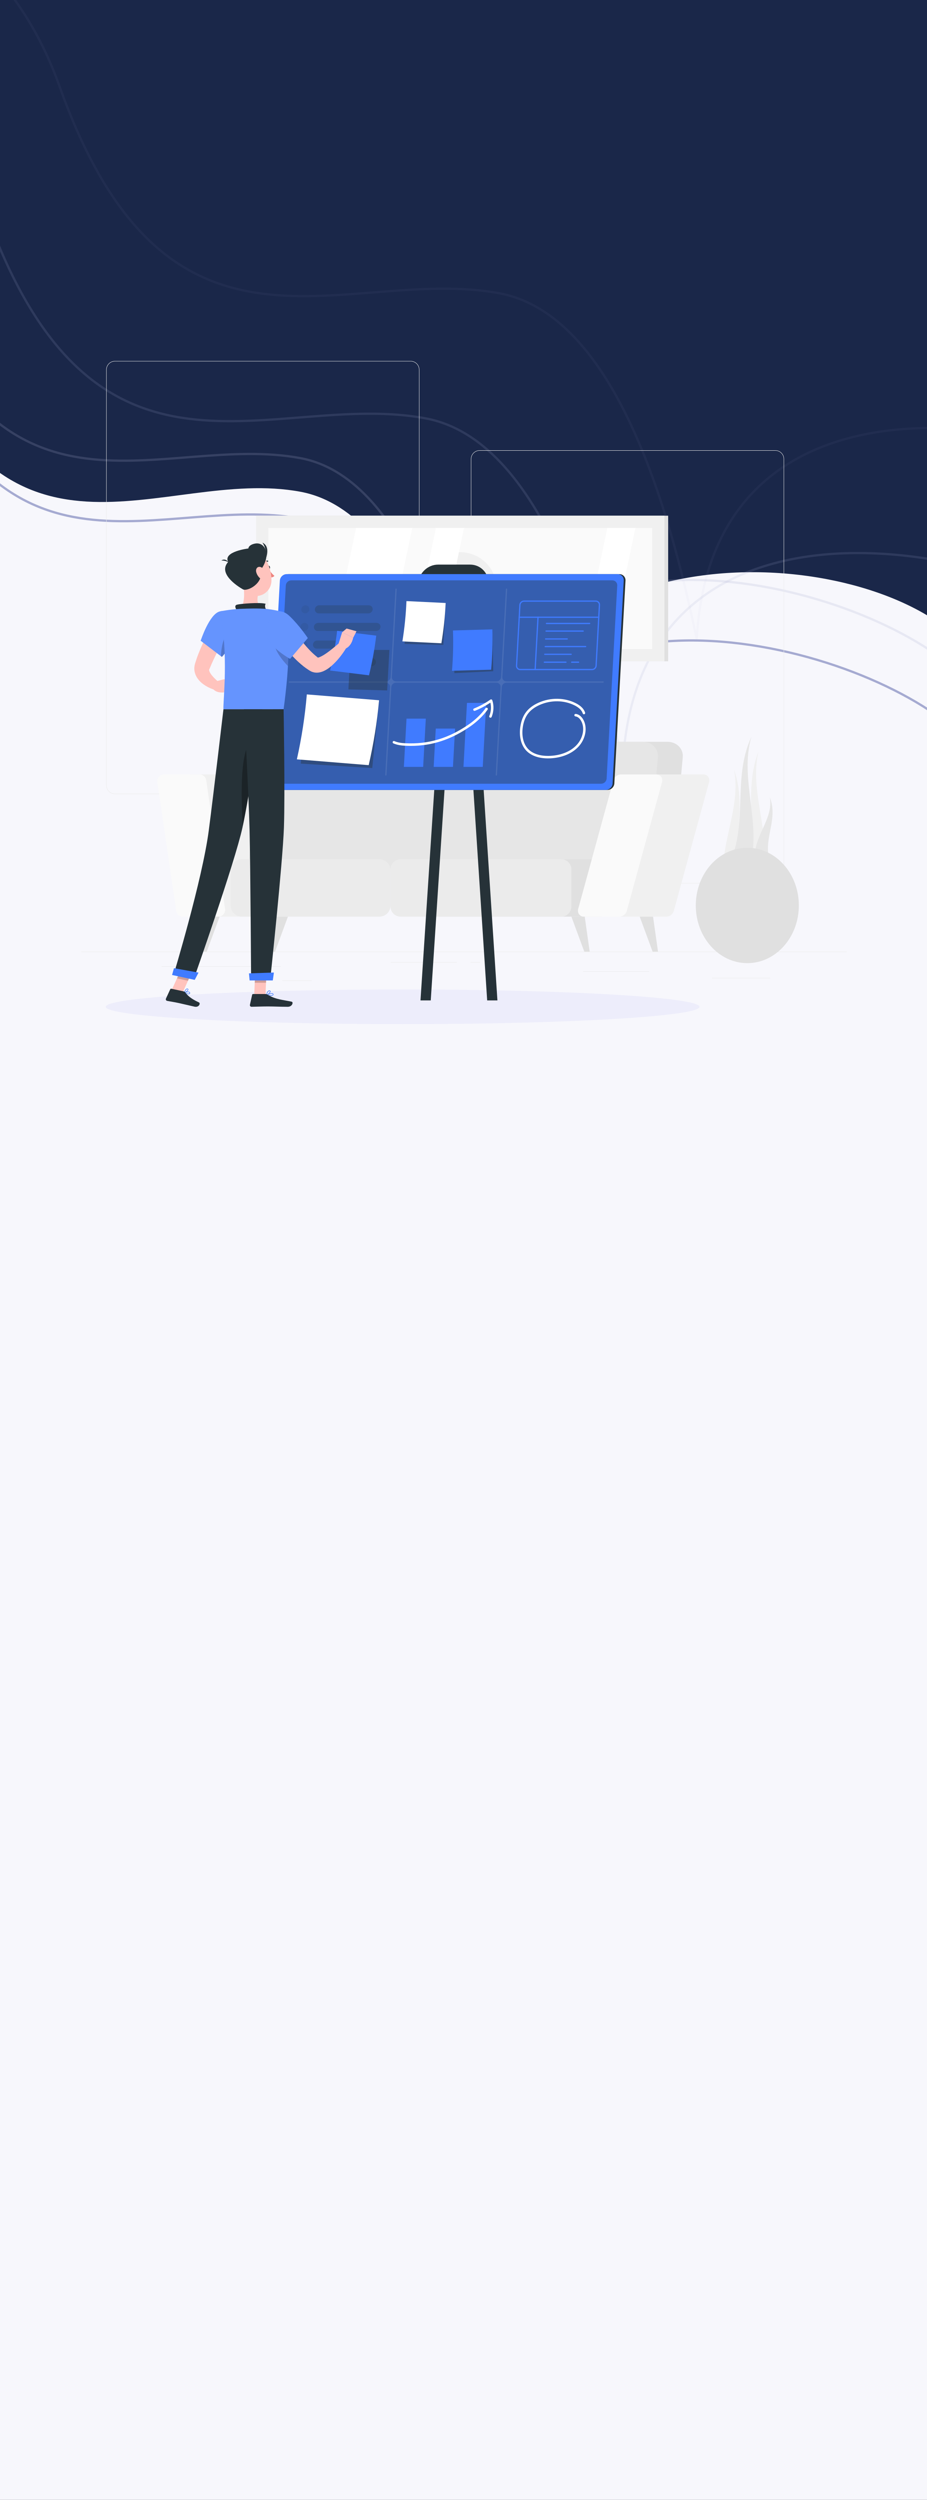 <svg width="411" height="1108" viewBox="0 0 411 1108" fill="none" xmlns="http://www.w3.org/2000/svg">
<rect x="0" y="0" width="411" height="1108" fill="#333333" stroke="none"/>
<g clip-path="url(#clip0)">
<rect width="411" height="1108" fill="#F7F7FC"/>
<path d="M133.341 229.9C182.685 239.197 203.562 327.337 212.303 368.457C218.858 248.97 367.248 278.767 420.287 320.781C473.325 362.795 546.825 248.97 576.721 231.688V-104.721H-605.925C-607.514 -49.497 -622.135 61.964 -610.693 85.086C-596.39 113.989 -439.955 148.852 -340.433 101.177C-240.911 53.501 -86.732 24.598 -43.058 147.064C0.615 269.53 71.661 218.279 133.341 229.9Z" fill="#F7F7FC" stroke="#A5AAD1"/>
<path d="M133.341 217.981C182.685 227.278 203.562 315.418 212.303 356.538C218.858 237.051 367.248 237.051 420.287 279.065C473.325 321.079 546.825 207.254 576.721 189.972V-116.64H-605.925C-607.514 -61.416 -622.135 50.045 -610.693 73.167C-596.39 102.07 -439.955 136.933 -340.433 89.258C-240.911 41.582 -86.732 21.022 -43.058 143.488C0.615 265.954 71.661 206.36 133.341 217.981Z" fill="#1A2749"/>
<path opacity="0.2" d="M133.341 203.083C182.685 212.379 203.562 300.519 212.303 341.639C218.858 222.153 367.248 251.95 420.287 293.964C473.325 335.978 546.825 222.153 576.721 204.871V-131.539H-605.925C-607.514 -76.315 -622.135 35.146 -610.693 58.269C-596.39 87.172 -439.955 122.035 -340.433 74.359C-240.911 26.684 -86.732 -2.219 -43.058 120.247C0.615 242.713 71.661 191.462 133.341 203.083Z" stroke="#A5AAD1"/>
<path opacity="0.15" d="M188.791 185.445C243.371 195.725 266.465 293.19 276.133 338.66C283.384 206.533 447.52 239.482 506.188 285.941C564.855 332.399 646.154 206.533 679.223 187.422V-184.577H-628.926C-630.684 -123.511 -646.856 -0.258 -634.199 25.311C-618.379 57.272 -445.343 95.823 -335.26 43.103C-225.176 -9.616 -54.636 -41.577 -6.327 93.846C41.981 229.268 120.565 172.595 188.791 185.445Z" stroke="#A5AAD1"/>
<path opacity="0.05" d="M221.568 130.022C276.148 140.302 299.241 237.767 308.909 283.237C316.16 151.11 480.297 184.059 538.964 230.518C597.632 276.977 678.931 151.11 712 131.999V-240H-596.149C-597.907 -178.934 -614.079 -55.681 -601.423 -30.112C-585.602 1.849 -412.567 40.4 -302.483 -12.319C-192.399 -65.038 -21.859 -96.999 26.449 38.423C74.758 173.845 153.342 117.172 221.568 130.022Z" stroke="#A5AAD1"/>
<path d="M375.448 421.794H36V421.964H375.448V421.794Z" fill="#EBEBEB"/>
<path d="M124.508 428.254H71.615V428.424H124.508V428.254Z" fill="#EBEBEB"/>
<path d="M341.435 433.418H315.705V433.588H341.435V433.418Z" fill="#EBEBEB"/>
<path d="M138.214 434.559H125.186V434.728H138.214V434.559Z" fill="#EBEBEB"/>
<path d="M202.574 426.416H173.252V426.585H202.574V426.416Z" fill="#EBEBEB"/>
<path d="M212.913 426.416H208.616V426.585H212.913V426.416Z" fill="#EBEBEB"/>
<path d="M287.795 430.548H258.454V430.717H287.795V430.548Z" fill="#EBEBEB"/>
<path d="M182.06 351.943H50.972C48.834 351.943 47.096 350.205 47.096 348.068V163.875C47.096 161.737 48.834 160 50.972 160H182.067C184.206 160 185.944 161.737 185.944 163.875V348.068C185.937 350.205 184.199 351.943 182.06 351.943ZM50.972 160.17C48.929 160.17 47.266 161.832 47.266 163.875V348.068C47.266 350.11 48.929 351.773 50.972 351.773H182.067C184.111 351.773 185.774 350.11 185.774 348.068V163.875C185.774 161.832 184.111 160.17 182.067 160.17H50.972Z" fill="#EBEBEB"/>
<path d="M343.75 391.528H212.655C210.517 391.528 208.779 389.791 208.779 387.653V203.46C208.779 201.323 210.517 199.585 212.655 199.585H343.75C345.889 199.585 347.626 201.323 347.626 203.46V387.653C347.626 389.791 345.889 391.528 343.75 391.528ZM212.655 199.755C210.612 199.755 208.949 201.418 208.949 203.46V387.653C208.949 389.696 210.612 391.358 212.655 391.358H343.75C345.793 391.358 347.457 389.696 347.457 387.653V203.46C347.457 201.418 345.793 199.755 343.75 199.755H212.655Z" fill="#EBEBEB"/>
<path d="M126.205 406.281H92.844C91.357 406.281 90.094 405.189 89.877 403.723L81.527 346.673C81.262 344.868 82.66 343.246 84.493 343.246H117.848C119.334 343.246 120.597 344.339 120.814 345.804L129.165 402.855C129.43 404.66 128.031 406.281 126.205 406.281Z" fill="#F0F0F0"/>
<path d="M96.816 406.281H81.085C79.599 406.281 78.336 405.189 78.119 403.723L69.768 346.673C69.504 344.868 70.902 343.246 72.735 343.246H88.465C89.952 343.246 91.215 344.339 91.432 345.804L99.782 402.855C100.04 404.66 98.642 406.281 96.816 406.281Z" fill="#FAFAFA"/>
<path d="M295.895 328.778H133.774C129.66 328.778 126.035 331.866 125.682 335.673L121.602 379.721C121.249 383.528 124.304 386.616 128.418 386.616H290.538C294.652 386.616 298.278 383.528 298.631 379.721L302.711 335.673C303.064 331.866 300.016 328.778 295.895 328.778Z" fill="#E0E0E0"/>
<path d="M284.89 328.778H122.77C118.655 328.778 115.03 331.866 114.677 335.673L110.597 379.721C110.244 383.528 113.299 386.616 117.413 386.616H279.533C283.647 386.616 287.273 383.528 287.626 379.721L291.706 335.673C292.059 331.866 289.011 328.778 284.89 328.778Z" fill="#E6E6E6"/>
<path d="M102.301 401.396V385.713C102.301 383.019 104.487 380.834 107.182 380.834H168.242C170.937 380.834 173.123 383.019 173.123 385.713V401.396C173.123 404.09 170.937 406.275 168.242 406.275H107.182C104.487 406.281 102.301 404.09 102.301 401.396Z" fill="#EBEBEB"/>
<path d="M190.598 401.81V385.299C190.598 382.829 192.601 380.834 195.065 380.834H266.329C268.8 380.834 270.796 382.836 270.796 385.299V401.81C270.796 404.28 268.793 406.275 266.329 406.275H195.065C192.594 406.281 190.598 404.28 190.598 401.81Z" fill="#E0E0E0"/>
<path d="M173.13 401.81V385.299C173.13 382.829 175.133 380.834 177.597 380.834H248.861C251.332 380.834 253.328 382.836 253.328 385.299V401.81C253.328 404.28 251.325 406.275 248.861 406.275H177.604C175.133 406.281 173.13 404.28 173.13 401.81Z" fill="#EBEBEB"/>
<path d="M295.453 406.281H270.64C268.814 406.281 267.619 404.66 268.114 402.855L283.742 345.804C284.143 344.332 285.548 343.246 287.035 343.246H311.849C313.675 343.246 314.87 344.868 314.374 346.673L298.746 403.723C298.339 405.189 296.94 406.281 295.453 406.281Z" fill="#F0F0F0"/>
<path d="M274.605 406.281H258.875C257.048 406.281 255.853 404.66 256.349 402.855L271.977 345.804C272.378 344.332 273.783 343.246 275.27 343.246H291C292.826 343.246 294.021 344.868 293.525 346.673L277.897 403.723C277.49 405.189 276.091 406.281 274.605 406.281Z" fill="#FAFAFA"/>
<path d="M261.448 421.795H259.058L253.342 406.282H259.248L261.448 421.795Z" fill="#E0E0E0"/>
<path d="M291.74 421.795H289.35L283.627 406.282H289.54L291.74 421.795Z" fill="#E0E0E0"/>
<path d="M119.552 421.795H121.941L127.658 406.282H121.745L119.552 421.795Z" fill="#E0E0E0"/>
<path d="M89.259 421.795H91.649L97.365 406.282H91.459L89.259 421.795Z" fill="#E0E0E0"/>
<path d="M296.241 228.569H115.207V293.111H296.241V228.569Z" fill="#E0E0E0"/>
<path d="M294.578 228.569H113.543V293.111H294.578V228.569Z" fill="#F0F0F0"/>
<path d="M289.15 287.685V234L118.978 234V287.685H289.15Z" fill="#FAFAFA"/>
<path d="M204.067 276.939C212.961 276.939 220.171 269.733 220.171 260.843C220.171 251.953 212.961 244.747 204.067 244.747C195.174 244.747 187.964 251.953 187.964 260.843C187.964 269.733 195.174 276.939 204.067 276.939Z" fill="#F0F0F0"/>
<path d="M146.606 287.689L157.882 233.998H182.777L171.494 287.689H146.606Z" fill="white"/>
<path d="M181.996 287.689L193.28 233.998H205.724L194.447 287.689H181.996Z" fill="white"/>
<path d="M257.992 287.689L269.275 233.998H281.719L270.443 287.689H257.992Z" fill="white"/>
<path d="M336.262 333.142C332.039 351.437 342.372 370.336 338.149 388.638C336.757 388.577 335.359 388.522 333.967 388.461C332.575 388.4 331.177 388.346 329.785 388.285C336.791 370.105 329.249 351.321 336.262 333.142Z" fill="#F0F0F0"/>
<path d="M325.433 341.075C328.896 358.569 317.789 376.057 321.245 393.551C322.643 393.551 324.035 393.551 325.433 393.551C326.832 393.551 328.224 393.551 329.622 393.551C323.37 376.063 331.686 358.569 325.433 341.075Z" fill="#F0F0F0"/>
<path d="M333.166 326.532C327.626 345.187 337.925 365.321 332.385 383.976C330.871 383.833 329.351 383.691 327.837 383.548C326.323 383.406 324.802 383.263 323.288 383.121C331.856 364.751 324.592 344.902 333.166 326.532Z" fill="#E6E6E6"/>
<path d="M341.32 353.391C343.105 363.482 333.146 371.408 334.931 381.499C336.058 381.702 337.178 381.913 338.305 382.116C339.432 382.32 340.552 382.53 341.679 382.734C337.647 372.243 345.352 363.896 341.32 353.391Z" fill="#E6E6E6"/>
<path d="M331.333 426.884C343.95 426.884 354.178 415.436 354.178 401.314C354.178 387.193 343.95 375.745 331.333 375.745C318.716 375.745 308.488 387.193 308.488 401.314C308.488 415.436 318.716 426.884 331.333 426.884Z" fill="#E0E0E0"/>
<path d="M178.509 453.925C251.206 453.925 310.14 450.485 310.14 446.243C310.14 442 251.206 438.561 178.509 438.561C105.811 438.561 46.878 442 46.878 446.243C46.878 450.485 105.811 453.925 178.509 453.925Z" fill="#EDEDFB"/>
<path d="M269.345 350.119H122.636C121.054 350.119 119.832 348.822 119.92 347.241L124.862 257.34C124.951 255.759 126.315 254.463 127.897 254.463H274.606C276.188 254.463 277.41 255.759 277.322 257.34L272.38 347.241C272.291 348.829 270.927 350.119 269.345 350.119Z" fill="#263238"/>
<path d="M207.626 269.759H193.444C188.712 269.759 185.06 265.898 185.318 261.174L185.461 258.555C185.712 253.981 189.663 250.242 194.245 250.242H208.421C213.153 250.242 216.812 254.11 216.554 258.833L216.411 261.446C216.167 266.013 212.209 269.759 207.626 269.759Z" fill="#263238"/>
<path d="M220.539 443.406H215.997L203.485 252.237H208.027L220.539 443.406Z" fill="#263238"/>
<path d="M186.431 443.406H190.98L203.485 252.237H198.943L186.431 443.406Z" fill="#263238"/>
<path d="M268.564 350.119H121.855C120.273 350.119 119.051 348.822 119.139 347.241L124.082 257.34C124.17 255.759 125.534 254.463 127.116 254.463H273.825C275.407 254.463 276.629 255.759 276.541 257.34L271.599 347.241C271.51 348.829 270.146 350.119 268.564 350.119Z" fill="#407BFF"/>
<path opacity="0.4" d="M124.183 347.363C122.914 347.363 121.943 346.332 122.011 345.07L126.716 259.518C126.784 258.249 127.87 257.225 129.139 257.225H271.49C272.76 257.225 273.73 258.256 273.663 259.518L268.958 345.07C268.89 346.339 267.804 347.363 266.534 347.363H124.183Z" fill="#263238"/>
<path opacity="0.1" d="M267.417 302.019H224.565C223.485 302.019 222.664 301.144 222.718 300.072L224.857 261.127C224.864 260.978 224.748 260.849 224.599 260.849C224.45 260.849 224.314 260.971 224.307 261.127L222.168 300.072C222.107 301.151 221.191 302.019 220.111 302.019H175.589C174.51 302.019 173.688 301.144 173.743 300.072L175.881 261.127C175.888 260.978 175.773 260.849 175.623 260.849C175.474 260.849 175.338 260.971 175.331 261.127L173.193 300.072C173.132 301.151 172.215 302.019 171.136 302.019H128.284C128.135 302.019 127.999 302.142 127.992 302.298C127.985 302.447 128.101 302.576 128.25 302.576H171.102C172.181 302.576 173.003 303.451 172.949 304.523L170.81 343.468C170.803 343.618 170.919 343.747 171.068 343.747C171.217 343.747 171.353 343.624 171.36 343.468L173.498 304.523C173.56 303.444 174.476 302.576 175.555 302.576H220.084C221.164 302.576 221.985 303.451 221.931 304.523L219.792 343.468C219.785 343.618 219.901 343.747 220.05 343.747C220.2 343.747 220.335 343.624 220.342 343.468L222.481 304.523C222.542 303.444 223.458 302.576 224.538 302.576H267.39C267.539 302.576 267.675 302.454 267.682 302.298C267.688 302.142 267.573 302.019 267.417 302.019Z" fill="white"/>
<path opacity="0.4" d="M197.552 267.906H180.342L179.384 285.407L196.567 285.862L197.552 267.906Z" fill="#263238"/>
<path d="M195.691 285.115C189.934 284.837 184.177 284.552 178.414 284.274C179.371 278.329 179.968 272.364 180.213 266.42C186.004 266.698 191.795 266.983 197.586 267.261C197.314 273.206 196.676 279.164 195.691 285.115Z" fill="white"/>
<path opacity="0.4" d="M218.305 279.599L201.068 280.908L201.448 298.355L218.692 297.5L218.305 279.599Z" fill="#263238"/>
<path d="M217.756 296.821C211.971 296.984 206.18 297.14 200.396 297.303C200.899 291.324 201.041 285.36 200.831 279.435C206.656 279.273 212.474 279.11 218.292 278.947C218.468 284.871 218.285 290.843 217.756 296.821Z" fill="#407BFF"/>
<path opacity="0.4" d="M167.972 311.418L136.2 310.203L133.349 338.46L165.046 340.415L167.972 311.418Z" fill="#263238"/>
<path d="M163.464 339.132C152.853 338.27 142.242 337.415 131.624 336.553C133.756 326.992 135.229 317.39 136.037 307.781C146.716 308.643 157.388 309.504 168.06 310.366C167.198 319.975 165.657 329.577 163.464 339.132Z" fill="white"/>
<g opacity="0.3">
<path opacity="0.3" d="M135.27 271.863C134.285 271.863 133.525 271.055 133.579 270.071C133.634 269.087 134.482 268.28 135.467 268.28C136.451 268.28 137.211 269.087 137.157 270.071C137.103 271.055 136.254 271.863 135.27 271.863Z" fill="#263238"/>
<path opacity="0.8" d="M163.342 271.863H141.298C140.314 271.863 139.554 271.055 139.608 270.071C139.662 269.087 140.511 268.28 141.495 268.28H163.539C164.523 268.28 165.284 269.087 165.229 270.071C165.182 271.055 164.327 271.863 163.342 271.863Z" fill="#263238"/>
<path opacity="0.3" d="M134.842 279.666C133.858 279.666 133.097 278.859 133.152 277.875C133.206 276.891 134.055 276.083 135.039 276.083C136.023 276.083 136.784 276.891 136.729 277.875C136.675 278.866 135.827 279.666 134.842 279.666Z" fill="#263238"/>
<path opacity="0.8" d="M166.818 279.666H140.864C139.88 279.666 139.119 278.859 139.173 277.875C139.228 276.891 140.076 276.083 141.061 276.083H167.015C167.999 276.083 168.76 276.891 168.705 277.875C168.658 278.866 167.802 279.666 166.818 279.666Z" fill="#263238"/>
<path opacity="0.3" d="M134.408 287.478C133.423 287.478 132.663 286.67 132.717 285.686C132.771 284.702 133.62 283.895 134.605 283.895C135.589 283.895 136.349 284.702 136.295 285.686C136.247 286.67 135.392 287.478 134.408 287.478Z" fill="#263238"/>
<path opacity="0.8" d="M153.07 287.478H140.443C139.459 287.478 138.698 286.67 138.753 285.686C138.807 284.702 139.655 283.895 140.64 283.895H153.274C154.259 283.895 155.019 284.702 154.965 285.686C154.903 286.67 154.055 287.478 153.07 287.478Z" fill="#263238"/>
<path opacity="0.8" d="M164.768 295.288H152.134C151.149 295.288 150.389 294.481 150.443 293.497C150.497 292.513 151.346 291.705 152.33 291.705H164.965C165.949 291.705 166.709 292.513 166.655 293.497C166.601 294.481 165.752 295.288 164.768 295.288Z" fill="#263238"/>
<path opacity="0.3" d="M133.98 295.288C132.996 295.288 132.235 294.481 132.289 293.497C132.344 292.513 133.192 291.705 134.177 291.705C135.161 291.705 135.922 292.513 135.867 293.497C135.813 294.481 134.964 295.288 133.98 295.288Z" fill="#263238"/>
<path opacity="0.8" d="M145.84 295.288H140.008C139.024 295.288 138.264 294.481 138.318 293.497C138.372 292.513 139.221 291.705 140.205 291.705H146.037C147.021 291.705 147.782 292.513 147.728 293.497C147.68 294.481 146.831 295.288 145.84 295.288Z" fill="#263238"/>
</g>
<path d="M188.787 318.523H180.24L179.065 339.906H187.613L188.787 318.523Z" fill="#407BFF"/>
<path d="M201.761 322.928H193.207L192.277 339.906H200.824L201.761 322.928Z" fill="#407BFF"/>
<path d="M215.59 311.541H207.043L205.488 339.906H214.035L215.59 311.541Z" fill="#407BFF"/>
<path d="M182.147 330.589C181.299 330.589 180.45 330.569 179.581 330.521C178.088 330.446 176.153 330.256 174.408 329.476C174.13 329.354 174.008 329.028 174.13 328.75C174.252 328.472 174.578 328.35 174.856 328.472C176.431 329.178 178.237 329.354 179.636 329.422C189.894 329.951 198.875 327.277 207.918 321.021C210.07 319.528 213.295 316.766 215.271 313.895C215.441 313.644 215.787 313.583 216.038 313.753C216.289 313.923 216.35 314.269 216.181 314.52C214.123 317.506 210.892 320.301 208.55 321.923C200.057 327.8 191.604 330.589 182.147 330.589Z" fill="white"/>
<path d="M217.45 318.116C217.382 318.116 217.307 318.103 217.24 318.076C216.961 317.96 216.825 317.634 216.941 317.356C217.722 315.47 217.885 313.346 217.416 311.418C215.264 312.864 212.976 314.079 210.586 315.042C210.301 315.158 209.982 315.022 209.867 314.737C209.751 314.452 209.887 314.133 210.172 314.017C212.718 312.993 215.155 311.669 217.416 310.082C217.559 309.98 217.742 309.953 217.905 310.007C218.068 310.061 218.204 310.19 218.258 310.353C219.052 312.701 218.944 315.402 217.966 317.77C217.871 317.987 217.667 318.116 217.45 318.116Z" fill="white"/>
<path d="M262.468 297.039H230.668C230.132 297.039 229.629 296.829 229.27 296.449C228.903 296.062 228.72 295.56 228.754 295.017L230.234 268.144C230.295 267.045 231.238 266.149 232.338 266.149H264.138C264.674 266.149 265.176 266.359 265.536 266.739C265.903 267.126 266.086 267.628 266.052 268.171L264.572 295.044C264.511 296.143 263.567 297.039 262.468 297.039ZM232.331 266.692C231.517 266.692 230.817 267.357 230.777 268.164L229.297 295.037C229.276 295.424 229.405 295.79 229.663 296.062C229.921 296.333 230.274 296.482 230.661 296.482H262.461C263.275 296.482 263.975 295.817 264.015 295.01L265.495 268.137C265.516 267.75 265.387 267.384 265.129 267.113C264.871 266.841 264.518 266.692 264.131 266.692H232.331Z" fill="#407BFF"/>
<path d="M265.475 273.851H230.2C230.05 273.851 229.921 273.729 229.921 273.573C229.921 273.423 230.044 273.294 230.2 273.294H265.475C265.624 273.294 265.753 273.417 265.753 273.573C265.753 273.729 265.631 273.851 265.475 273.851Z" fill="#407BFF"/>
<path d="M237.26 297.039C237.253 297.039 237.247 297.039 237.247 297.039C237.097 297.032 236.975 296.903 236.989 296.747L238.265 273.559C238.272 273.41 238.401 273.288 238.557 273.301C238.706 273.308 238.828 273.437 238.815 273.593L237.539 296.781C237.525 296.924 237.403 297.039 237.26 297.039Z" fill="#407BFF"/>
<path d="M261.436 276.606H242.284C242.135 276.606 242.006 276.484 242.006 276.328C242.006 276.178 242.128 276.049 242.284 276.049H261.436C261.585 276.049 261.714 276.171 261.714 276.328C261.714 276.484 261.592 276.606 261.436 276.606Z" fill="#407BFF"/>
<path d="M258.55 279.985H242.101C241.951 279.985 241.822 279.863 241.822 279.707C241.822 279.558 241.945 279.429 242.101 279.429H258.55C258.7 279.429 258.829 279.551 258.829 279.707C258.829 279.863 258.706 279.985 258.55 279.985Z" fill="#407BFF"/>
<path d="M251.483 283.473H241.904C241.754 283.473 241.625 283.351 241.625 283.195C241.625 283.039 241.748 282.917 241.904 282.917H251.483C251.632 282.917 251.761 283.039 251.761 283.195C251.761 283.351 251.639 283.473 251.483 283.473Z" fill="#407BFF"/>
<path d="M253.221 290.28H241.53C241.381 290.28 241.252 290.157 241.252 290.001C241.252 289.845 241.374 289.723 241.53 289.723H253.221C253.37 289.723 253.499 289.845 253.499 290.001C253.499 290.157 253.377 290.28 253.221 290.28Z" fill="#407BFF"/>
<path d="M250.92 293.774H241.34C241.191 293.774 241.062 293.652 241.062 293.496C241.062 293.347 241.184 293.218 241.34 293.218H250.92C251.069 293.218 251.198 293.34 251.198 293.496C251.191 293.645 251.069 293.774 250.92 293.774Z" fill="#407BFF"/>
<path d="M256.527 293.774H253.459C253.309 293.774 253.18 293.652 253.18 293.496C253.18 293.347 253.303 293.218 253.459 293.218H256.527C256.677 293.218 256.806 293.34 256.806 293.496C256.799 293.645 256.677 293.774 256.527 293.774Z" fill="#407BFF"/>
<path d="M259.657 286.852H241.727C241.578 286.852 241.449 286.73 241.449 286.574C241.449 286.425 241.571 286.296 241.727 286.296H259.657C259.806 286.296 259.935 286.418 259.935 286.574C259.929 286.73 259.806 286.852 259.657 286.852Z" fill="#407BFF"/>
<path d="M242.936 336.133C238.781 336.133 235.38 334.904 233.262 332.624C231.008 330.188 230.071 326.354 230.695 322.106C231.075 319.507 231.931 317.322 233.221 315.619C234.517 313.909 236.398 312.504 238.808 311.432C244.117 309.07 250.268 309.152 255.258 311.656C257.491 312.775 258.89 314.194 259.419 315.87C259.508 316.162 259.351 316.467 259.059 316.562C258.768 316.65 258.462 316.494 258.367 316.202C257.933 314.825 256.717 313.624 254.762 312.646C250.064 310.292 244.273 310.217 239.256 312.45C237.023 313.44 235.285 314.736 234.103 316.297C232.922 317.851 232.141 319.86 231.788 322.276C231.211 326.191 232.046 329.693 234.076 331.885C236.9 334.932 241.564 335.149 244.097 335.006C248.808 334.748 252.854 333.099 255.502 330.378C258.598 327.189 259.467 322.425 257.518 319.29C257.138 318.686 256.33 317.648 255.142 317.526C254.837 317.498 254.62 317.227 254.647 316.922C254.674 316.616 254.945 316.399 255.251 316.426C256.48 316.548 257.62 317.356 258.455 318.706C260.662 322.255 259.732 327.603 256.29 331.145C253.452 334.07 249.141 335.827 244.151 336.106C243.744 336.119 243.336 336.133 242.936 336.133Z" fill="white"/>
<path d="M102.011 278.689L100.055 282.102L98.134 285.583C96.871 287.911 95.663 290.259 94.563 292.613C94.013 293.794 93.49 294.975 93.015 296.156L92.927 296.373C92.92 296.393 92.907 296.407 92.9 296.42C92.866 296.454 92.859 296.488 92.839 296.515C92.805 296.576 92.778 296.631 92.744 296.712C92.696 296.868 92.71 297.126 92.825 297.472C93.043 298.178 93.681 299.094 94.461 299.949C95.228 300.811 96.22 301.686 97.109 302.46L95.52 305.846C94.713 305.615 94.04 305.385 93.328 305.073C92.622 304.774 91.936 304.414 91.257 304.007C89.906 303.173 88.555 302.148 87.428 300.458C86.885 299.617 86.416 298.572 86.233 297.364C86.152 296.76 86.118 296.135 86.199 295.518C86.233 295.213 86.281 294.9 86.355 294.615L86.464 294.174L86.545 293.91C86.98 292.525 87.435 291.148 87.964 289.824C88.996 287.157 90.157 284.586 91.427 282.082C92.058 280.826 92.717 279.591 93.409 278.37C94.108 277.141 94.78 275.954 95.582 274.712L102.011 278.689Z" fill="#FFC3BD"/>
<path d="M95.412 302.073L98.976 301.144L99.18 306.898C99.18 306.898 96.389 307.312 94.679 305.609L95.412 302.073Z" fill="#FFC3BD"/>
<path d="M104.034 300.18L103.226 305.236L99.18 306.905L98.976 301.151L104.034 300.18Z" fill="#FFC3BD"/>
<path d="M118.786 251.558C118.868 251.952 119.139 252.23 119.397 252.176C119.655 252.122 119.798 251.762 119.716 251.368C119.635 250.975 119.363 250.697 119.105 250.751C118.854 250.805 118.711 251.165 118.786 251.558Z" fill="#263238"/>
<path d="M119.105 252.237C119.105 252.237 120.463 254.327 121.672 255.223C121.108 256.017 119.859 255.956 119.859 255.956L119.105 252.237Z" fill="#ED847E"/>
<path d="M116.899 249.665C116.845 249.665 116.783 249.644 116.736 249.604C116.641 249.515 116.634 249.366 116.722 249.271C117.612 248.314 118.684 248.484 118.732 248.491C118.861 248.511 118.949 248.633 118.922 248.762C118.902 248.891 118.779 248.979 118.65 248.959C118.616 248.952 117.775 248.83 117.069 249.597C117.028 249.638 116.967 249.665 116.899 249.665Z" fill="#263238"/>
<path d="M107.557 257.103C108.27 260.747 108.99 267.431 106.437 269.867C106.437 269.867 107.435 273.565 114.217 273.565C121.671 273.565 117.781 269.867 117.781 269.867C113.715 268.897 113.817 265.877 114.529 263.047L107.557 257.103Z" fill="#FFC3BD"/>
<path d="M104.964 270.546C104.421 269.535 103.817 268.374 105.059 268.008C106.424 267.607 115.202 266.868 117.775 267.614C116.98 269.026 118.325 270.756 118.325 270.756L104.964 270.546Z" fill="#263238"/>
<path d="M82.879 440.569C83.382 440.678 83.877 440.705 84.122 440.501C84.224 440.413 84.325 440.25 84.237 439.952C84.19 439.795 84.088 439.68 83.932 439.605C83.26 439.286 81.712 439.918 81.644 439.945C81.603 439.965 81.569 440.006 81.569 440.053C81.569 440.101 81.596 440.142 81.637 440.162C81.875 440.27 82.377 440.46 82.879 440.569ZM83.687 439.768C83.735 439.782 83.782 439.795 83.823 439.816C83.918 439.863 83.972 439.924 84 440.019C84.061 440.23 83.986 440.298 83.959 440.318C83.694 440.549 82.696 440.338 81.99 440.053C82.479 439.89 83.246 439.673 83.687 439.768Z" fill="#407BFF"/>
<path d="M81.664 440.162C81.685 440.169 81.705 440.169 81.725 440.162C82.289 439.999 83.497 439.144 83.511 438.574C83.511 438.472 83.477 438.289 83.205 438.194C83.029 438.133 82.852 438.147 82.683 438.235C82.017 438.574 81.596 439.959 81.576 440.013C81.562 440.054 81.576 440.101 81.603 440.128C81.624 440.149 81.644 440.162 81.664 440.162ZM83.076 438.405C83.097 438.411 83.11 438.411 83.131 438.418C83.28 438.472 83.273 438.54 83.273 438.574C83.266 438.907 82.472 439.579 81.888 439.85C82.038 439.45 82.37 438.662 82.798 438.445C82.886 438.398 82.981 438.384 83.076 438.405Z" fill="#407BFF"/>
<path d="M119.703 441.404C120.341 441.404 120.959 441.316 121.169 441.031C121.244 440.929 121.298 440.76 121.162 440.515C121.088 440.38 120.959 440.285 120.789 440.237C119.961 440.013 118.216 441.004 118.141 441.045C118.101 441.072 118.073 441.119 118.08 441.167C118.087 441.214 118.128 441.255 118.175 441.262C118.487 441.33 119.105 441.404 119.703 441.404ZM120.49 440.441C120.572 440.441 120.653 440.447 120.721 440.468C120.83 440.495 120.904 440.549 120.952 440.631C121.033 440.78 121.006 440.848 120.972 440.888C120.741 441.207 119.479 441.221 118.555 441.085C119.017 440.855 119.906 440.441 120.49 440.441Z" fill="#407BFF"/>
<path d="M118.196 441.268C118.209 441.268 118.229 441.261 118.243 441.254C118.847 440.983 120.035 439.904 119.947 439.341C119.927 439.205 119.832 439.042 119.506 439.008C119.261 438.981 119.044 439.049 118.854 439.212C118.223 439.734 118.087 441.078 118.08 441.132C118.073 441.173 118.094 441.214 118.128 441.241C118.148 441.261 118.168 441.268 118.196 441.268ZM119.411 439.246C119.431 439.246 119.458 439.246 119.479 439.253C119.689 439.273 119.703 439.354 119.709 439.388C119.764 439.728 118.956 440.576 118.338 440.942C118.399 440.549 118.583 439.748 118.997 439.402C119.126 439.293 119.261 439.246 119.411 439.246Z" fill="#407BFF"/>
<path d="M112.71 441.146H117.7L118.196 429.603H113.206L112.71 441.146Z" fill="#FFC3BD"/>
<path d="M76.104 438.838L80.978 439.897L85.873 429.141L80.999 428.089L76.104 438.838Z" fill="#FFC3BD"/>
<path d="M81.447 439.409L75.968 438.221C75.771 438.181 75.568 438.282 75.48 438.466L73.579 442.592C73.382 443.019 73.64 443.521 74.101 443.609C76.023 443.989 76.973 444.078 79.383 444.6C80.863 444.919 84.21 445.733 86.254 446.181C88.256 446.616 89.003 444.661 88.209 444.295C84.631 442.659 83.137 441.221 82.167 439.884C81.997 439.633 81.739 439.47 81.447 439.409Z" fill="#263238"/>
<path d="M117.666 440.569H112.221C112.018 440.569 111.841 440.712 111.794 440.909L110.809 445.34C110.707 445.801 111.054 446.236 111.529 446.229C113.491 446.195 116.335 446.08 118.8 446.08C121.685 446.08 124.183 446.236 127.564 446.236C129.615 446.236 130.178 444.166 129.323 443.976C125.419 443.121 122.235 443.033 118.861 440.956C118.501 440.732 118.094 440.569 117.666 440.569Z" fill="#263238"/>
<path d="M97.503 270.994C92.825 272.066 88.976 283.995 88.976 283.995L98.365 291.148C98.365 291.148 101.807 287.904 103.341 281.933C104.95 275.683 102.282 269.901 97.503 270.994Z" fill="#407BFF"/>
<path opacity="0.2" d="M97.503 270.994C92.825 272.066 88.976 283.995 88.976 283.995L98.365 291.148C98.365 291.148 101.807 287.904 103.341 281.933C104.95 275.683 102.282 269.901 97.503 270.994Z" fill="#FAFAFA"/>
<path opacity="0.2" d="M101.508 279.768C98.969 282.279 98.141 286.853 97.944 290.829L98.358 291.148C98.358 291.148 101.807 287.898 103.341 281.933C103.436 281.56 103.518 281.186 103.586 280.82L101.508 279.768Z" fill="black"/>
<path d="M125.446 271.251C125.446 271.251 130.755 277.243 125.738 314.343C117.7 314.343 102.975 314.343 99.064 314.343C98.881 310.251 101.454 290.279 97.503 270.993C97.503 270.993 102.079 270.077 106.43 269.867C109.838 269.704 114.774 269.596 117.768 269.867C121.726 270.227 125.446 271.251 125.446 271.251Z" fill="#407BFF"/>
<path opacity="0.2" d="M125.446 271.251C125.446 271.251 130.755 277.243 125.738 314.343C117.7 314.343 102.975 314.343 99.064 314.343C98.881 310.251 101.454 290.279 97.503 270.993C97.503 270.993 102.079 270.077 106.43 269.867C109.838 269.704 114.774 269.596 117.768 269.867C121.726 270.227 125.446 271.251 125.446 271.251Z" fill="#FAFAFA"/>
<path opacity="0.2" d="M127.775 282.591L127.673 282.502L121.61 283.955C121.264 288.053 125.48 292.953 127.653 295.192C127.951 289.96 127.944 285.834 127.775 282.591Z" fill="black"/>
<path opacity="0.2" d="M118.196 429.609L117.938 435.561H112.948L113.206 429.609H118.196Z" fill="black"/>
<path opacity="0.2" d="M80.992 428.089L85.873 429.148L83.348 434.685L78.473 433.633L80.992 428.089Z" fill="black"/>
<path d="M105.473 253.397C106.756 258.175 107.259 261.038 110.212 263.027C114.652 266.013 120.178 262.586 120.348 257.523C120.504 252.963 118.379 245.912 113.253 244.949C108.195 243.999 104.19 248.62 105.473 253.397Z" fill="#FFC3BD"/>
<path d="M107.666 261.188C109.696 262.348 117.109 258.466 115.589 252.576C115.589 252.576 118.413 249.183 118.094 245.437C117.775 241.691 115.202 240.266 112.466 241.067C110.056 241.773 110.123 243.096 110.123 243.096C110.123 243.096 98.725 244.44 101.162 249.068C96.518 254.123 105.127 259.742 107.666 261.188Z" fill="#263238"/>
<path d="M101.481 249.455C101.481 249.455 100.123 247.107 98.141 248.423C99.071 248.437 100.599 248.593 101.481 249.455Z" fill="#263238"/>
<path d="M117.727 247.907C117.727 247.907 120.212 242.302 116.335 240.497C117.646 242.316 118.358 245.247 117.727 247.907Z" fill="#263238"/>
<path d="M113.606 253.601C113.932 254.856 114.754 255.935 115.616 256.573C116.912 257.537 117.883 256.587 117.788 255.121C117.707 253.798 116.933 251.708 115.5 251.314C114.095 250.927 113.233 252.162 113.606 253.601Z" fill="#FFC3BD"/>
<path d="M116.281 314.343C116.281 314.343 110.619 352.439 107.517 366.717C104.115 382.345 85.867 434.062 85.867 434.062L76.939 432.128C76.939 432.128 89.695 389.987 92.554 368.136C94.746 351.354 99.071 314.35 99.071 314.35H116.281V314.343Z" fill="#263238"/>
<path d="M87.998 431.076C88.039 431.083 86.335 434.306 86.335 434.306L76.287 432.135L77.136 429.115L87.998 431.076Z" fill="#407BFF"/>
<path opacity="0.3" d="M112.703 327.914C106.159 329.197 106.851 353.592 107.639 366.14C109.526 357.27 112.289 340.204 114.176 328.091C113.742 327.873 113.253 327.806 112.703 327.914Z" fill="black"/>
<path d="M125.738 314.343C125.738 314.343 126.424 351.618 125.881 366.819C125.317 382.63 119.791 434.408 119.791 434.408H111.339C111.339 434.408 111.026 383.553 110.653 368.027C110.246 351.096 108.195 314.343 108.195 314.343H125.738Z" fill="#263238"/>
<path opacity="0.4" d="M172.643 288.061H155.433L154.469 305.562L171.659 306.016L172.643 288.061Z" fill="#263238"/>
<path d="M163.6 299.318C157.857 298.613 152.106 297.9 146.363 297.194C147.755 291.358 148.793 285.482 149.472 279.598C155.25 280.311 161.034 281.023 166.811 281.729C166.098 287.612 165.026 293.489 163.6 299.318Z" fill="#407BFF"/>
<path d="M121.42 431.042C121.461 431.042 120.945 434.55 120.945 434.55H110.667L110.388 431.422L121.42 431.042Z" fill="#407BFF"/>
<path d="M127.904 275.798C128.671 276.992 129.547 278.329 130.416 279.571C131.305 280.82 132.194 282.068 133.131 283.269C134.985 285.672 136.953 287.986 139.072 289.899C139.594 290.381 140.131 290.836 140.674 291.25L141.081 291.555C141.047 291.535 140.918 291.487 140.843 291.474C140.667 291.44 140.579 291.467 140.626 291.494C140.728 291.548 141.224 291.46 141.746 291.236C142.276 291.012 142.873 290.707 143.464 290.347C145.854 288.868 148.318 286.798 150.633 284.789L153.546 287.144C151.74 290.055 149.751 292.688 147.015 295.104C146.322 295.701 145.575 296.292 144.679 296.821C143.776 297.337 142.758 297.873 141.251 298.09C140.504 298.185 139.594 298.171 138.657 297.873C138.203 297.737 137.714 297.493 137.34 297.262L136.75 296.889C135.976 296.387 135.236 295.857 134.53 295.301C131.719 293.075 129.377 290.571 127.218 287.965C126.152 286.649 125.12 285.319 124.17 283.934C123.199 282.536 122.296 281.2 121.393 279.646L127.904 275.798Z" fill="#FFC3BD"/>
<path d="M118.107 278.791C116.512 285.475 128.61 292.017 128.61 292.017L136.471 282.815C136.471 282.815 132.894 277.393 128.44 273.124C122.948 267.852 119.323 273.701 118.107 278.791Z" fill="#407BFF"/>
<path opacity="0.2" d="M118.107 278.791C116.512 285.475 128.61 292.017 128.61 292.017L136.471 282.815C136.471 282.815 132.894 277.393 128.44 273.124C122.948 267.852 119.323 273.701 118.107 278.791Z" fill="#FAFAFA"/>
<path d="M149.846 286.18L151.699 280.229L156.58 282.658C156.58 282.658 155.867 287.001 152.317 287.755L149.846 286.18Z" fill="#FFC3BD"/>
<path d="M153.661 278.58L158.06 279.788L156.587 282.658L151.706 280.229L153.661 278.58Z" fill="#FFC3BD"/>
</g>
<defs>
<clipPath id="clip0">
<rect width="411" height="1108" fill="white"/>
</clipPath>
</defs>
</svg>
